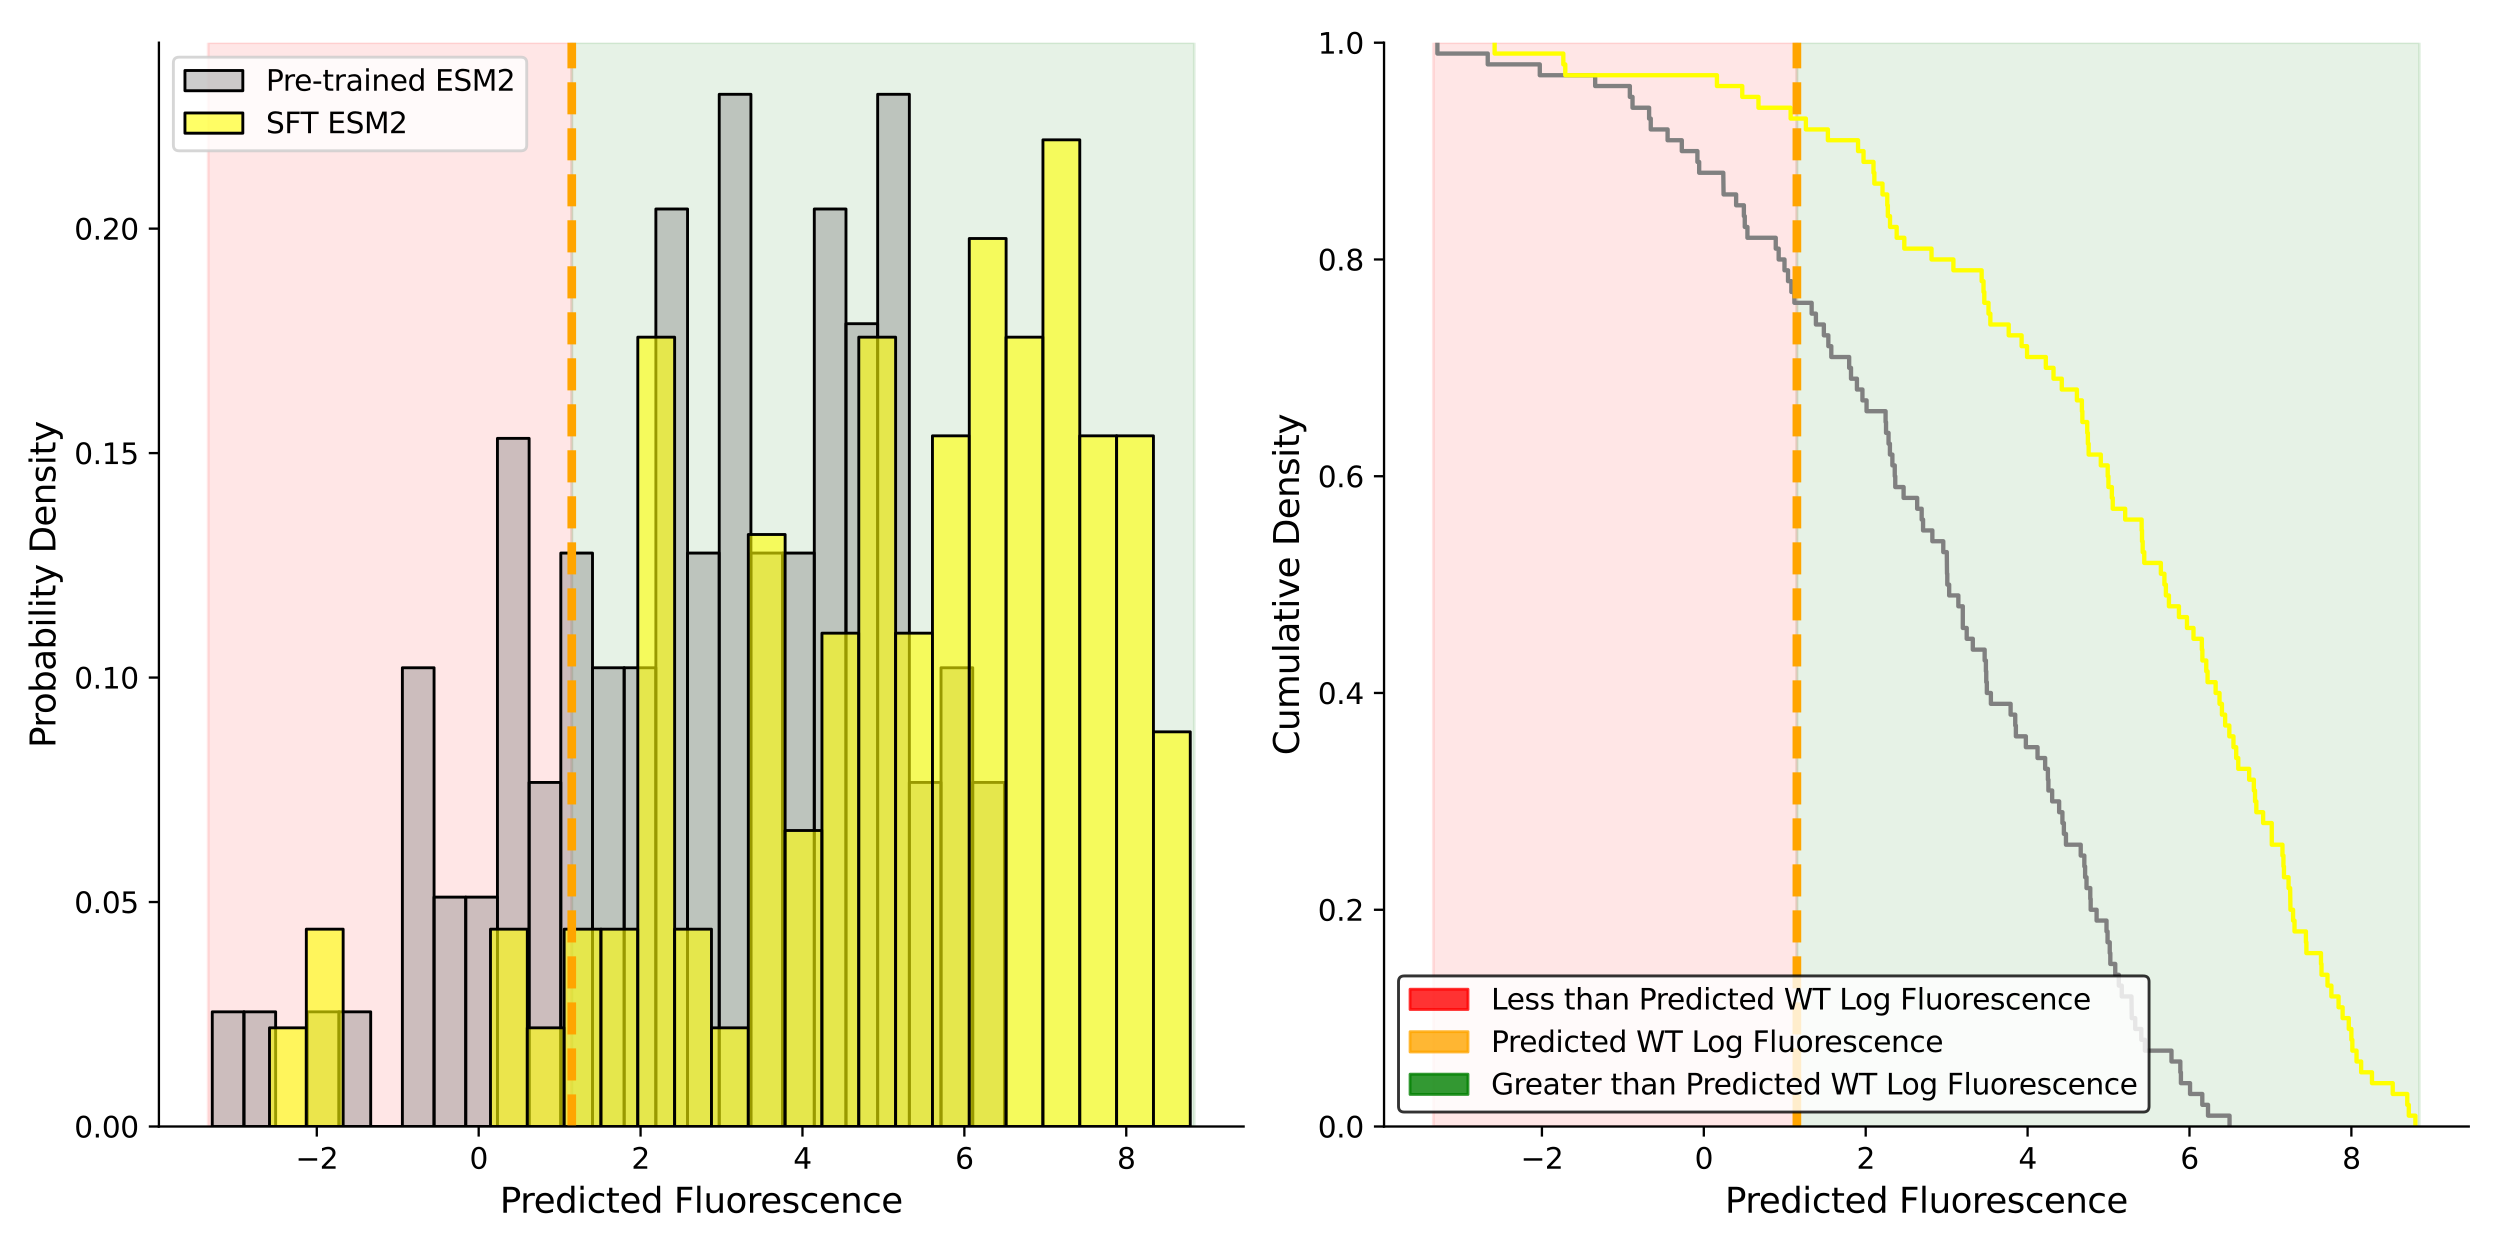<?xml version="1.0" encoding="utf-8" standalone="no"?>
<!DOCTYPE svg PUBLIC "-//W3C//DTD SVG 1.1//EN"
  "http://www.w3.org/Graphics/SVG/1.1/DTD/svg11.dtd">
<svg xmlns:xlink="http://www.w3.org/1999/xlink" width="864pt" height="432pt" viewBox="0 0 864 432" xmlns="http://www.w3.org/2000/svg" version="1.1">
 <defs>
  <style type="text/css">*{stroke-linejoin: round; stroke-linecap: butt}</style>
 </defs>
 <g id="figure_1">
  <g id="patch_1">
   <path d="M 0 432 
L 864 432 
L 864 0 
L 0 0 
z
" style="fill: #ffffff"/>
  </g>
  <g id="axes_1">
   <g id="patch_2">
    <path d="M 54.92 389.32 
L 429.795 389.32 
L 429.795 14.76 
L 54.92 14.76 
z
" style="fill: #ffffff"/>
   </g>
   <g id="patch_3">
    <path d="M 71.96 389.32 
L 71.96 14.76 
L 197.599 14.76 
L 197.599 389.32 
z
" clip-path="url(#p85b218f2d6)" style="fill: #ff0000; opacity: 0.1; stroke: #ff0000; stroke-linejoin: miter"/>
   </g>
   <g id="patch_4">
    <path d="M 197.599 389.32 
L 197.599 14.76 
L 412.755 14.76 
L 412.755 389.32 
z
" clip-path="url(#p85b218f2d6)" style="fill: #008000; opacity: 0.1; stroke: #008000; stroke-linejoin: miter"/>
   </g>
   <g id="patch_5">
    <path d="M 73.358 389.32 
L 84.309 389.32 
L 84.309 349.684 
L 73.358 349.684 
z
" clip-path="url(#p85b218f2d6)" style="fill: #808080; fill-opacity: 0.4; stroke: #000000; stroke-linejoin: miter"/>
   </g>
   <g id="patch_6">
    <path d="M 84.309 389.32 
L 95.26 389.32 
L 95.26 349.684 
L 84.309 349.684 
z
" clip-path="url(#p85b218f2d6)" style="fill: #808080; fill-opacity: 0.4; stroke: #000000; stroke-linejoin: miter"/>
   </g>
   <g id="patch_7">
    <path d="M 95.26 389.32 
L 106.21 389.32 
L 106.21 389.32 
L 95.26 389.32 
z
" clip-path="url(#p85b218f2d6)" style="fill: #808080; fill-opacity: 0.4; stroke: #000000; stroke-linejoin: miter"/>
   </g>
   <g id="patch_8">
    <path d="M 106.21 389.32 
L 117.161 389.32 
L 117.161 349.684 
L 106.21 349.684 
z
" clip-path="url(#p85b218f2d6)" style="fill: #808080; fill-opacity: 0.4; stroke: #000000; stroke-linejoin: miter"/>
   </g>
   <g id="patch_9">
    <path d="M 117.161 389.32 
L 128.112 389.32 
L 128.112 349.684 
L 117.161 349.684 
z
" clip-path="url(#p85b218f2d6)" style="fill: #808080; fill-opacity: 0.4; stroke: #000000; stroke-linejoin: miter"/>
   </g>
   <g id="patch_10">
    <path d="M 128.112 389.32 
L 139.062 389.32 
L 139.062 389.32 
L 128.112 389.32 
z
" clip-path="url(#p85b218f2d6)" style="fill: #808080; fill-opacity: 0.4; stroke: #000000; stroke-linejoin: miter"/>
   </g>
   <g id="patch_11">
    <path d="M 139.062 389.32 
L 150.013 389.32 
L 150.013 230.776 
L 139.062 230.776 
z
" clip-path="url(#p85b218f2d6)" style="fill: #808080; fill-opacity: 0.4; stroke: #000000; stroke-linejoin: miter"/>
   </g>
   <g id="patch_12">
    <path d="M 150.013 389.32 
L 160.963 389.32 
L 160.963 310.048 
L 150.013 310.048 
z
" clip-path="url(#p85b218f2d6)" style="fill: #808080; fill-opacity: 0.4; stroke: #000000; stroke-linejoin: miter"/>
   </g>
   <g id="patch_13">
    <path d="M 160.963 389.32 
L 171.914 389.32 
L 171.914 310.048 
L 160.963 310.048 
z
" clip-path="url(#p85b218f2d6)" style="fill: #808080; fill-opacity: 0.4; stroke: #000000; stroke-linejoin: miter"/>
   </g>
   <g id="patch_14">
    <path d="M 171.914 389.32 
L 182.865 389.32 
L 182.865 151.504 
L 171.914 151.504 
z
" clip-path="url(#p85b218f2d6)" style="fill: #808080; fill-opacity: 0.4; stroke: #000000; stroke-linejoin: miter"/>
   </g>
   <g id="patch_15">
    <path d="M 182.865 389.32 
L 193.815 389.32 
L 193.815 270.412 
L 182.865 270.412 
z
" clip-path="url(#p85b218f2d6)" style="fill: #808080; fill-opacity: 0.4; stroke: #000000; stroke-linejoin: miter"/>
   </g>
   <g id="patch_16">
    <path d="M 193.815 389.32 
L 204.766 389.32 
L 204.766 191.14 
L 193.815 191.14 
z
" clip-path="url(#p85b218f2d6)" style="fill: #808080; fill-opacity: 0.4; stroke: #000000; stroke-linejoin: miter"/>
   </g>
   <g id="patch_17">
    <path d="M 204.766 389.32 
L 215.717 389.32 
L 215.717 230.776 
L 204.766 230.776 
z
" clip-path="url(#p85b218f2d6)" style="fill: #808080; fill-opacity: 0.4; stroke: #000000; stroke-linejoin: miter"/>
   </g>
   <g id="patch_18">
    <path d="M 215.717 389.32 
L 226.667 389.32 
L 226.667 230.776 
L 215.717 230.776 
z
" clip-path="url(#p85b218f2d6)" style="fill: #808080; fill-opacity: 0.4; stroke: #000000; stroke-linejoin: miter"/>
   </g>
   <g id="patch_19">
    <path d="M 226.667 389.32 
L 237.618 389.32 
L 237.618 72.232 
L 226.667 72.232 
z
" clip-path="url(#p85b218f2d6)" style="fill: #808080; fill-opacity: 0.4; stroke: #000000; stroke-linejoin: miter"/>
   </g>
   <g id="patch_20">
    <path d="M 237.618 389.32 
L 248.568 389.32 
L 248.568 191.14 
L 237.618 191.14 
z
" clip-path="url(#p85b218f2d6)" style="fill: #808080; fill-opacity: 0.4; stroke: #000000; stroke-linejoin: miter"/>
   </g>
   <g id="patch_21">
    <path d="M 248.568 389.32 
L 259.519 389.32 
L 259.519 32.596 
L 248.568 32.596 
z
" clip-path="url(#p85b218f2d6)" style="fill: #808080; fill-opacity: 0.4; stroke: #000000; stroke-linejoin: miter"/>
   </g>
   <g id="patch_22">
    <path d="M 259.519 389.32 
L 270.47 389.32 
L 270.47 191.14 
L 259.519 191.14 
z
" clip-path="url(#p85b218f2d6)" style="fill: #808080; fill-opacity: 0.4; stroke: #000000; stroke-linejoin: miter"/>
   </g>
   <g id="patch_23">
    <path d="M 270.47 389.32 
L 281.42 389.32 
L 281.42 191.14 
L 270.47 191.14 
z
" clip-path="url(#p85b218f2d6)" style="fill: #808080; fill-opacity: 0.4; stroke: #000000; stroke-linejoin: miter"/>
   </g>
   <g id="patch_24">
    <path d="M 281.42 389.32 
L 292.371 389.32 
L 292.371 72.232 
L 281.42 72.232 
z
" clip-path="url(#p85b218f2d6)" style="fill: #808080; fill-opacity: 0.4; stroke: #000000; stroke-linejoin: miter"/>
   </g>
   <g id="patch_25">
    <path d="M 292.371 389.32 
L 303.322 389.32 
L 303.322 111.868 
L 292.371 111.868 
z
" clip-path="url(#p85b218f2d6)" style="fill: #808080; fill-opacity: 0.4; stroke: #000000; stroke-linejoin: miter"/>
   </g>
   <g id="patch_26">
    <path d="M 303.322 389.32 
L 314.272 389.32 
L 314.272 32.596 
L 303.322 32.596 
z
" clip-path="url(#p85b218f2d6)" style="fill: #808080; fill-opacity: 0.4; stroke: #000000; stroke-linejoin: miter"/>
   </g>
   <g id="patch_27">
    <path d="M 314.272 389.32 
L 325.223 389.32 
L 325.223 270.412 
L 314.272 270.412 
z
" clip-path="url(#p85b218f2d6)" style="fill: #808080; fill-opacity: 0.4; stroke: #000000; stroke-linejoin: miter"/>
   </g>
   <g id="patch_28">
    <path d="M 325.223 389.32 
L 336.173 389.32 
L 336.173 230.776 
L 325.223 230.776 
z
" clip-path="url(#p85b218f2d6)" style="fill: #808080; fill-opacity: 0.4; stroke: #000000; stroke-linejoin: miter"/>
   </g>
   <g id="patch_29">
    <path d="M 336.173 389.32 
L 347.124 389.32 
L 347.124 270.412 
L 336.173 270.412 
z
" clip-path="url(#p85b218f2d6)" style="fill: #808080; fill-opacity: 0.4; stroke: #000000; stroke-linejoin: miter"/>
   </g>
   <g id="patch_30">
    <path d="M 93.137 389.32 
L 105.865 389.32 
L 105.865 355.221 
L 93.137 355.221 
z
" clip-path="url(#p85b218f2d6)" style="fill: #ffff00; fill-opacity: 0.6; stroke: #000000; stroke-linejoin: miter"/>
   </g>
   <g id="patch_31">
    <path d="M 105.865 389.32 
L 118.594 389.32 
L 118.594 321.122 
L 105.865 321.122 
z
" clip-path="url(#p85b218f2d6)" style="fill: #ffff00; fill-opacity: 0.6; stroke: #000000; stroke-linejoin: miter"/>
   </g>
   <g id="patch_32">
    <path d="M 118.594 389.32 
L 131.323 389.32 
L 131.323 389.32 
L 118.594 389.32 
z
" clip-path="url(#p85b218f2d6)" style="fill: #ffff00; fill-opacity: 0.6; stroke: #000000; stroke-linejoin: miter"/>
   </g>
   <g id="patch_33">
    <path d="M 131.323 389.32 
L 144.052 389.32 
L 144.052 389.32 
L 131.323 389.32 
z
" clip-path="url(#p85b218f2d6)" style="fill: #ffff00; fill-opacity: 0.6; stroke: #000000; stroke-linejoin: miter"/>
   </g>
   <g id="patch_34">
    <path d="M 144.052 389.32 
L 156.781 389.32 
L 156.781 389.32 
L 144.052 389.32 
z
" clip-path="url(#p85b218f2d6)" style="fill: #ffff00; fill-opacity: 0.6; stroke: #000000; stroke-linejoin: miter"/>
   </g>
   <g id="patch_35">
    <path d="M 156.781 389.32 
L 169.509 389.32 
L 169.509 389.32 
L 156.781 389.32 
z
" clip-path="url(#p85b218f2d6)" style="fill: #ffff00; fill-opacity: 0.6; stroke: #000000; stroke-linejoin: miter"/>
   </g>
   <g id="patch_36">
    <path d="M 169.509 389.32 
L 182.238 389.32 
L 182.238 321.122 
L 169.509 321.122 
z
" clip-path="url(#p85b218f2d6)" style="fill: #ffff00; fill-opacity: 0.6; stroke: #000000; stroke-linejoin: miter"/>
   </g>
   <g id="patch_37">
    <path d="M 182.238 389.32 
L 194.967 389.32 
L 194.967 355.221 
L 182.238 355.221 
z
" clip-path="url(#p85b218f2d6)" style="fill: #ffff00; fill-opacity: 0.6; stroke: #000000; stroke-linejoin: miter"/>
   </g>
   <g id="patch_38">
    <path d="M 194.967 389.32 
L 207.696 389.32 
L 207.696 321.122 
L 194.967 321.122 
z
" clip-path="url(#p85b218f2d6)" style="fill: #ffff00; fill-opacity: 0.6; stroke: #000000; stroke-linejoin: miter"/>
   </g>
   <g id="patch_39">
    <path d="M 207.696 389.32 
L 220.425 389.32 
L 220.425 321.122 
L 207.696 321.122 
z
" clip-path="url(#p85b218f2d6)" style="fill: #ffff00; fill-opacity: 0.6; stroke: #000000; stroke-linejoin: miter"/>
   </g>
   <g id="patch_40">
    <path d="M 220.425 389.32 
L 233.153 389.32 
L 233.153 116.528 
L 220.425 116.528 
z
" clip-path="url(#p85b218f2d6)" style="fill: #ffff00; fill-opacity: 0.6; stroke: #000000; stroke-linejoin: miter"/>
   </g>
   <g id="patch_41">
    <path d="M 233.153 389.32 
L 245.882 389.32 
L 245.882 321.122 
L 233.153 321.122 
z
" clip-path="url(#p85b218f2d6)" style="fill: #ffff00; fill-opacity: 0.6; stroke: #000000; stroke-linejoin: miter"/>
   </g>
   <g id="patch_42">
    <path d="M 245.882 389.32 
L 258.611 389.32 
L 258.611 355.221 
L 245.882 355.221 
z
" clip-path="url(#p85b218f2d6)" style="fill: #ffff00; fill-opacity: 0.6; stroke: #000000; stroke-linejoin: miter"/>
   </g>
   <g id="patch_43">
    <path d="M 258.611 389.32 
L 271.34 389.32 
L 271.34 184.726 
L 258.611 184.726 
z
" clip-path="url(#p85b218f2d6)" style="fill: #ffff00; fill-opacity: 0.6; stroke: #000000; stroke-linejoin: miter"/>
   </g>
   <g id="patch_44">
    <path d="M 271.34 389.32 
L 284.069 389.32 
L 284.069 287.023 
L 271.34 287.023 
z
" clip-path="url(#p85b218f2d6)" style="fill: #ffff00; fill-opacity: 0.6; stroke: #000000; stroke-linejoin: miter"/>
   </g>
   <g id="patch_45">
    <path d="M 284.069 389.32 
L 296.797 389.32 
L 296.797 218.825 
L 284.069 218.825 
z
" clip-path="url(#p85b218f2d6)" style="fill: #ffff00; fill-opacity: 0.6; stroke: #000000; stroke-linejoin: miter"/>
   </g>
   <g id="patch_46">
    <path d="M 296.797 389.32 
L 309.526 389.32 
L 309.526 116.528 
L 296.797 116.528 
z
" clip-path="url(#p85b218f2d6)" style="fill: #ffff00; fill-opacity: 0.6; stroke: #000000; stroke-linejoin: miter"/>
   </g>
   <g id="patch_47">
    <path d="M 309.526 389.32 
L 322.255 389.32 
L 322.255 218.825 
L 309.526 218.825 
z
" clip-path="url(#p85b218f2d6)" style="fill: #ffff00; fill-opacity: 0.6; stroke: #000000; stroke-linejoin: miter"/>
   </g>
   <g id="patch_48">
    <path d="M 322.255 389.32 
L 334.984 389.32 
L 334.984 150.627 
L 322.255 150.627 
z
" clip-path="url(#p85b218f2d6)" style="fill: #ffff00; fill-opacity: 0.6; stroke: #000000; stroke-linejoin: miter"/>
   </g>
   <g id="patch_49">
    <path d="M 334.984 389.32 
L 347.713 389.32 
L 347.713 82.429 
L 334.984 82.429 
z
" clip-path="url(#p85b218f2d6)" style="fill: #ffff00; fill-opacity: 0.6; stroke: #000000; stroke-linejoin: miter"/>
   </g>
   <g id="patch_50">
    <path d="M 347.713 389.32 
L 360.441 389.32 
L 360.441 116.528 
L 347.713 116.528 
z
" clip-path="url(#p85b218f2d6)" style="fill: #ffff00; fill-opacity: 0.6; stroke: #000000; stroke-linejoin: miter"/>
   </g>
   <g id="patch_51">
    <path d="M 360.441 389.32 
L 373.17 389.32 
L 373.17 48.33 
L 360.441 48.33 
z
" clip-path="url(#p85b218f2d6)" style="fill: #ffff00; fill-opacity: 0.6; stroke: #000000; stroke-linejoin: miter"/>
   </g>
   <g id="patch_52">
    <path d="M 373.17 389.32 
L 385.899 389.32 
L 385.899 150.627 
L 373.17 150.627 
z
" clip-path="url(#p85b218f2d6)" style="fill: #ffff00; fill-opacity: 0.6; stroke: #000000; stroke-linejoin: miter"/>
   </g>
   <g id="patch_53">
    <path d="M 385.899 389.32 
L 398.628 389.32 
L 398.628 150.627 
L 385.899 150.627 
z
" clip-path="url(#p85b218f2d6)" style="fill: #ffff00; fill-opacity: 0.6; stroke: #000000; stroke-linejoin: miter"/>
   </g>
   <g id="patch_54">
    <path d="M 398.628 389.32 
L 411.357 389.32 
L 411.357 252.924 
L 398.628 252.924 
z
" clip-path="url(#p85b218f2d6)" style="fill: #ffff00; fill-opacity: 0.6; stroke: #000000; stroke-linejoin: miter"/>
   </g>
   <g id="matplotlib.axis_1">
    <g id="xtick_1">
     <g id="line2d_1">
      <defs>
       <path id="m60ca040919" d="M 0 0 
L 0 3.5 
" style="stroke: #000000; stroke-width: 0.8"/>
      </defs>
      <g>
       <use xlink:href="#m60ca040919" x="109.485" y="389.32" style="stroke: #000000; stroke-width: 0.8"/>
      </g>
     </g>
     <g id="text_1">
      <!-- −2 -->
      <g transform="translate(102.114 403.918) scale(0.1 -0.1)">
       <defs>
        <path id="DejaVuSans-2212" d="M 678 2272 
L 4684 2272 
L 4684 1741 
L 678 1741 
L 678 2272 
z
" transform="scale(0.016)"/>
        <path id="DejaVuSans-32" d="M 1228 531 
L 3431 531 
L 3431 0 
L 469 0 
L 469 531 
Q 828 903 1448 1529 
Q 2069 2156 2228 2338 
Q 2531 2678 2651 2914 
Q 2772 3150 2772 3378 
Q 2772 3750 2511 3984 
Q 2250 4219 1831 4219 
Q 1534 4219 1204 4116 
Q 875 4013 500 3803 
L 500 4441 
Q 881 4594 1212 4672 
Q 1544 4750 1819 4750 
Q 2544 4750 2975 4387 
Q 3406 4025 3406 3419 
Q 3406 3131 3298 2873 
Q 3191 2616 2906 2266 
Q 2828 2175 2409 1742 
Q 1991 1309 1228 531 
z
" transform="scale(0.016)"/>
       </defs>
       <use xlink:href="#DejaVuSans-2212"/>
       <use xlink:href="#DejaVuSans-32" x="83.789"/>
      </g>
     </g>
    </g>
    <g id="xtick_2">
     <g id="line2d_2">
      <g>
       <use xlink:href="#m60ca040919" x="165.434" y="389.32" style="stroke: #000000; stroke-width: 0.8"/>
      </g>
     </g>
     <g id="text_2">
      <!-- 0 -->
      <g transform="translate(162.253 403.918) scale(0.1 -0.1)">
       <defs>
        <path id="DejaVuSans-30" d="M 2034 4250 
Q 1547 4250 1301 3770 
Q 1056 3291 1056 2328 
Q 1056 1369 1301 889 
Q 1547 409 2034 409 
Q 2525 409 2770 889 
Q 3016 1369 3016 2328 
Q 3016 3291 2770 3770 
Q 2525 4250 2034 4250 
z
M 2034 4750 
Q 2819 4750 3233 4129 
Q 3647 3509 3647 2328 
Q 3647 1150 3233 529 
Q 2819 -91 2034 -91 
Q 1250 -91 836 529 
Q 422 1150 422 2328 
Q 422 3509 836 4129 
Q 1250 4750 2034 4750 
z
" transform="scale(0.016)"/>
       </defs>
       <use xlink:href="#DejaVuSans-30"/>
      </g>
     </g>
    </g>
    <g id="xtick_3">
     <g id="line2d_3">
      <g>
       <use xlink:href="#m60ca040919" x="221.383" y="389.32" style="stroke: #000000; stroke-width: 0.8"/>
      </g>
     </g>
     <g id="text_3">
      <!-- 2 -->
      <g transform="translate(218.202 403.918) scale(0.1 -0.1)">
       <use xlink:href="#DejaVuSans-32"/>
      </g>
     </g>
    </g>
    <g id="xtick_4">
     <g id="line2d_4">
      <g>
       <use xlink:href="#m60ca040919" x="277.332" y="389.32" style="stroke: #000000; stroke-width: 0.8"/>
      </g>
     </g>
     <g id="text_4">
      <!-- 4 -->
      <g transform="translate(274.151 403.918) scale(0.1 -0.1)">
       <defs>
        <path id="DejaVuSans-34" d="M 2419 4116 
L 825 1625 
L 2419 1625 
L 2419 4116 
z
M 2253 4666 
L 3047 4666 
L 3047 1625 
L 3713 1625 
L 3713 1100 
L 3047 1100 
L 3047 0 
L 2419 0 
L 2419 1100 
L 313 1100 
L 313 1709 
L 2253 4666 
z
" transform="scale(0.016)"/>
       </defs>
       <use xlink:href="#DejaVuSans-34"/>
      </g>
     </g>
    </g>
    <g id="xtick_5">
     <g id="line2d_5">
      <g>
       <use xlink:href="#m60ca040919" x="333.281" y="389.32" style="stroke: #000000; stroke-width: 0.8"/>
      </g>
     </g>
     <g id="text_5">
      <!-- 6 -->
      <g transform="translate(330.1 403.918) scale(0.1 -0.1)">
       <defs>
        <path id="DejaVuSans-36" d="M 2113 2584 
Q 1688 2584 1439 2293 
Q 1191 2003 1191 1497 
Q 1191 994 1439 701 
Q 1688 409 2113 409 
Q 2538 409 2786 701 
Q 3034 994 3034 1497 
Q 3034 2003 2786 2293 
Q 2538 2584 2113 2584 
z
M 3366 4563 
L 3366 3988 
Q 3128 4100 2886 4159 
Q 2644 4219 2406 4219 
Q 1781 4219 1451 3797 
Q 1122 3375 1075 2522 
Q 1259 2794 1537 2939 
Q 1816 3084 2150 3084 
Q 2853 3084 3261 2657 
Q 3669 2231 3669 1497 
Q 3669 778 3244 343 
Q 2819 -91 2113 -91 
Q 1303 -91 875 529 
Q 447 1150 447 2328 
Q 447 3434 972 4092 
Q 1497 4750 2381 4750 
Q 2619 4750 2861 4703 
Q 3103 4656 3366 4563 
z
" transform="scale(0.016)"/>
       </defs>
       <use xlink:href="#DejaVuSans-36"/>
      </g>
     </g>
    </g>
    <g id="xtick_6">
     <g id="line2d_6">
      <g>
       <use xlink:href="#m60ca040919" x="389.23" y="389.32" style="stroke: #000000; stroke-width: 0.8"/>
      </g>
     </g>
     <g id="text_6">
      <!-- 8 -->
      <g transform="translate(386.048 403.918) scale(0.1 -0.1)">
       <defs>
        <path id="DejaVuSans-38" d="M 2034 2216 
Q 1584 2216 1326 1975 
Q 1069 1734 1069 1313 
Q 1069 891 1326 650 
Q 1584 409 2034 409 
Q 2484 409 2743 651 
Q 3003 894 3003 1313 
Q 3003 1734 2745 1975 
Q 2488 2216 2034 2216 
z
M 1403 2484 
Q 997 2584 770 2862 
Q 544 3141 544 3541 
Q 544 4100 942 4425 
Q 1341 4750 2034 4750 
Q 2731 4750 3128 4425 
Q 3525 4100 3525 3541 
Q 3525 3141 3298 2862 
Q 3072 2584 2669 2484 
Q 3125 2378 3379 2068 
Q 3634 1759 3634 1313 
Q 3634 634 3220 271 
Q 2806 -91 2034 -91 
Q 1263 -91 848 271 
Q 434 634 434 1313 
Q 434 1759 690 2068 
Q 947 2378 1403 2484 
z
M 1172 3481 
Q 1172 3119 1398 2916 
Q 1625 2713 2034 2713 
Q 2441 2713 2670 2916 
Q 2900 3119 2900 3481 
Q 2900 3844 2670 4047 
Q 2441 4250 2034 4250 
Q 1625 4250 1398 4047 
Q 1172 3844 1172 3481 
z
" transform="scale(0.016)"/>
       </defs>
       <use xlink:href="#DejaVuSans-38"/>
      </g>
     </g>
    </g>
    <g id="text_7">
     <!-- Predicted Fluorescence -->
     <g transform="translate(172.761 419.116) scale(0.12 -0.12)">
      <defs>
       <path id="DejaVuSans-50" d="M 1259 4147 
L 1259 2394 
L 2053 2394 
Q 2494 2394 2734 2622 
Q 2975 2850 2975 3272 
Q 2975 3691 2734 3919 
Q 2494 4147 2053 4147 
L 1259 4147 
z
M 628 4666 
L 2053 4666 
Q 2838 4666 3239 4311 
Q 3641 3956 3641 3272 
Q 3641 2581 3239 2228 
Q 2838 1875 2053 1875 
L 1259 1875 
L 1259 0 
L 628 0 
L 628 4666 
z
" transform="scale(0.016)"/>
       <path id="DejaVuSans-72" d="M 2631 2963 
Q 2534 3019 2420 3045 
Q 2306 3072 2169 3072 
Q 1681 3072 1420 2755 
Q 1159 2438 1159 1844 
L 1159 0 
L 581 0 
L 581 3500 
L 1159 3500 
L 1159 2956 
Q 1341 3275 1631 3429 
Q 1922 3584 2338 3584 
Q 2397 3584 2469 3576 
Q 2541 3569 2628 3553 
L 2631 2963 
z
" transform="scale(0.016)"/>
       <path id="DejaVuSans-65" d="M 3597 1894 
L 3597 1613 
L 953 1613 
Q 991 1019 1311 708 
Q 1631 397 2203 397 
Q 2534 397 2845 478 
Q 3156 559 3463 722 
L 3463 178 
Q 3153 47 2828 -22 
Q 2503 -91 2169 -91 
Q 1331 -91 842 396 
Q 353 884 353 1716 
Q 353 2575 817 3079 
Q 1281 3584 2069 3584 
Q 2775 3584 3186 3129 
Q 3597 2675 3597 1894 
z
M 3022 2063 
Q 3016 2534 2758 2815 
Q 2500 3097 2075 3097 
Q 1594 3097 1305 2825 
Q 1016 2553 972 2059 
L 3022 2063 
z
" transform="scale(0.016)"/>
       <path id="DejaVuSans-64" d="M 2906 2969 
L 2906 4863 
L 3481 4863 
L 3481 0 
L 2906 0 
L 2906 525 
Q 2725 213 2448 61 
Q 2172 -91 1784 -91 
Q 1150 -91 751 415 
Q 353 922 353 1747 
Q 353 2572 751 3078 
Q 1150 3584 1784 3584 
Q 2172 3584 2448 3432 
Q 2725 3281 2906 2969 
z
M 947 1747 
Q 947 1113 1208 752 
Q 1469 391 1925 391 
Q 2381 391 2643 752 
Q 2906 1113 2906 1747 
Q 2906 2381 2643 2742 
Q 2381 3103 1925 3103 
Q 1469 3103 1208 2742 
Q 947 2381 947 1747 
z
" transform="scale(0.016)"/>
       <path id="DejaVuSans-69" d="M 603 3500 
L 1178 3500 
L 1178 0 
L 603 0 
L 603 3500 
z
M 603 4863 
L 1178 4863 
L 1178 4134 
L 603 4134 
L 603 4863 
z
" transform="scale(0.016)"/>
       <path id="DejaVuSans-63" d="M 3122 3366 
L 3122 2828 
Q 2878 2963 2633 3030 
Q 2388 3097 2138 3097 
Q 1578 3097 1268 2742 
Q 959 2388 959 1747 
Q 959 1106 1268 751 
Q 1578 397 2138 397 
Q 2388 397 2633 464 
Q 2878 531 3122 666 
L 3122 134 
Q 2881 22 2623 -34 
Q 2366 -91 2075 -91 
Q 1284 -91 818 406 
Q 353 903 353 1747 
Q 353 2603 823 3093 
Q 1294 3584 2113 3584 
Q 2378 3584 2631 3529 
Q 2884 3475 3122 3366 
z
" transform="scale(0.016)"/>
       <path id="DejaVuSans-74" d="M 1172 4494 
L 1172 3500 
L 2356 3500 
L 2356 3053 
L 1172 3053 
L 1172 1153 
Q 1172 725 1289 603 
Q 1406 481 1766 481 
L 2356 481 
L 2356 0 
L 1766 0 
Q 1100 0 847 248 
Q 594 497 594 1153 
L 594 3053 
L 172 3053 
L 172 3500 
L 594 3500 
L 594 4494 
L 1172 4494 
z
" transform="scale(0.016)"/>
       <path id="DejaVuSans-20" transform="scale(0.016)"/>
       <path id="DejaVuSans-46" d="M 628 4666 
L 3309 4666 
L 3309 4134 
L 1259 4134 
L 1259 2759 
L 3109 2759 
L 3109 2228 
L 1259 2228 
L 1259 0 
L 628 0 
L 628 4666 
z
" transform="scale(0.016)"/>
       <path id="DejaVuSans-6c" d="M 603 4863 
L 1178 4863 
L 1178 0 
L 603 0 
L 603 4863 
z
" transform="scale(0.016)"/>
       <path id="DejaVuSans-75" d="M 544 1381 
L 544 3500 
L 1119 3500 
L 1119 1403 
Q 1119 906 1312 657 
Q 1506 409 1894 409 
Q 2359 409 2629 706 
Q 2900 1003 2900 1516 
L 2900 3500 
L 3475 3500 
L 3475 0 
L 2900 0 
L 2900 538 
Q 2691 219 2414 64 
Q 2138 -91 1772 -91 
Q 1169 -91 856 284 
Q 544 659 544 1381 
z
M 1991 3584 
L 1991 3584 
z
" transform="scale(0.016)"/>
       <path id="DejaVuSans-6f" d="M 1959 3097 
Q 1497 3097 1228 2736 
Q 959 2375 959 1747 
Q 959 1119 1226 758 
Q 1494 397 1959 397 
Q 2419 397 2687 759 
Q 2956 1122 2956 1747 
Q 2956 2369 2687 2733 
Q 2419 3097 1959 3097 
z
M 1959 3584 
Q 2709 3584 3137 3096 
Q 3566 2609 3566 1747 
Q 3566 888 3137 398 
Q 2709 -91 1959 -91 
Q 1206 -91 779 398 
Q 353 888 353 1747 
Q 353 2609 779 3096 
Q 1206 3584 1959 3584 
z
" transform="scale(0.016)"/>
       <path id="DejaVuSans-73" d="M 2834 3397 
L 2834 2853 
Q 2591 2978 2328 3040 
Q 2066 3103 1784 3103 
Q 1356 3103 1142 2972 
Q 928 2841 928 2578 
Q 928 2378 1081 2264 
Q 1234 2150 1697 2047 
L 1894 2003 
Q 2506 1872 2764 1633 
Q 3022 1394 3022 966 
Q 3022 478 2636 193 
Q 2250 -91 1575 -91 
Q 1294 -91 989 -36 
Q 684 19 347 128 
L 347 722 
Q 666 556 975 473 
Q 1284 391 1588 391 
Q 1994 391 2212 530 
Q 2431 669 2431 922 
Q 2431 1156 2273 1281 
Q 2116 1406 1581 1522 
L 1381 1569 
Q 847 1681 609 1914 
Q 372 2147 372 2553 
Q 372 3047 722 3315 
Q 1072 3584 1716 3584 
Q 2034 3584 2315 3537 
Q 2597 3491 2834 3397 
z
" transform="scale(0.016)"/>
       <path id="DejaVuSans-6e" d="M 3513 2113 
L 3513 0 
L 2938 0 
L 2938 2094 
Q 2938 2591 2744 2837 
Q 2550 3084 2163 3084 
Q 1697 3084 1428 2787 
Q 1159 2491 1159 1978 
L 1159 0 
L 581 0 
L 581 3500 
L 1159 3500 
L 1159 2956 
Q 1366 3272 1645 3428 
Q 1925 3584 2291 3584 
Q 2894 3584 3203 3211 
Q 3513 2838 3513 2113 
z
" transform="scale(0.016)"/>
      </defs>
      <use xlink:href="#DejaVuSans-50"/>
      <use xlink:href="#DejaVuSans-72" x="58.553"/>
      <use xlink:href="#DejaVuSans-65" x="97.416"/>
      <use xlink:href="#DejaVuSans-64" x="158.939"/>
      <use xlink:href="#DejaVuSans-69" x="222.416"/>
      <use xlink:href="#DejaVuSans-63" x="250.199"/>
      <use xlink:href="#DejaVuSans-74" x="305.18"/>
      <use xlink:href="#DejaVuSans-65" x="344.389"/>
      <use xlink:href="#DejaVuSans-64" x="405.912"/>
      <use xlink:href="#DejaVuSans-20" x="469.389"/>
      <use xlink:href="#DejaVuSans-46" x="501.176"/>
      <use xlink:href="#DejaVuSans-6c" x="558.695"/>
      <use xlink:href="#DejaVuSans-75" x="586.479"/>
      <use xlink:href="#DejaVuSans-6f" x="649.857"/>
      <use xlink:href="#DejaVuSans-72" x="711.039"/>
      <use xlink:href="#DejaVuSans-65" x="749.902"/>
      <use xlink:href="#DejaVuSans-73" x="811.426"/>
      <use xlink:href="#DejaVuSans-63" x="863.525"/>
      <use xlink:href="#DejaVuSans-65" x="918.506"/>
      <use xlink:href="#DejaVuSans-6e" x="980.029"/>
      <use xlink:href="#DejaVuSans-63" x="1043.408"/>
      <use xlink:href="#DejaVuSans-65" x="1098.389"/>
     </g>
    </g>
   </g>
   <g id="matplotlib.axis_2">
    <g id="ytick_1">
     <g id="line2d_7">
      <defs>
       <path id="m436134e0a1" d="M 0 0 
L -3.5 0 
" style="stroke: #000000; stroke-width: 0.8"/>
      </defs>
      <g>
       <use xlink:href="#m436134e0a1" x="54.92" y="389.32" style="stroke: #000000; stroke-width: 0.8"/>
      </g>
     </g>
     <g id="text_8">
      <!-- 0.00 -->
      <g transform="translate(25.654 393.119) scale(0.1 -0.1)">
       <defs>
        <path id="DejaVuSans-2e" d="M 684 794 
L 1344 794 
L 1344 0 
L 684 0 
L 684 794 
z
" transform="scale(0.016)"/>
       </defs>
       <use xlink:href="#DejaVuSans-30"/>
       <use xlink:href="#DejaVuSans-2e" x="63.623"/>
       <use xlink:href="#DejaVuSans-30" x="95.41"/>
       <use xlink:href="#DejaVuSans-30" x="159.033"/>
      </g>
     </g>
    </g>
    <g id="ytick_2">
     <g id="line2d_8">
      <g>
       <use xlink:href="#m436134e0a1" x="54.92" y="311.742" style="stroke: #000000; stroke-width: 0.8"/>
      </g>
     </g>
     <g id="text_9">
      <!-- 0.05 -->
      <g transform="translate(25.654 315.542) scale(0.1 -0.1)">
       <defs>
        <path id="DejaVuSans-35" d="M 691 4666 
L 3169 4666 
L 3169 4134 
L 1269 4134 
L 1269 2991 
Q 1406 3038 1543 3061 
Q 1681 3084 1819 3084 
Q 2600 3084 3056 2656 
Q 3513 2228 3513 1497 
Q 3513 744 3044 326 
Q 2575 -91 1722 -91 
Q 1428 -91 1123 -41 
Q 819 9 494 109 
L 494 744 
Q 775 591 1075 516 
Q 1375 441 1709 441 
Q 2250 441 2565 725 
Q 2881 1009 2881 1497 
Q 2881 1984 2565 2268 
Q 2250 2553 1709 2553 
Q 1456 2553 1204 2497 
Q 953 2441 691 2322 
L 691 4666 
z
" transform="scale(0.016)"/>
       </defs>
       <use xlink:href="#DejaVuSans-30"/>
       <use xlink:href="#DejaVuSans-2e" x="63.623"/>
       <use xlink:href="#DejaVuSans-30" x="95.41"/>
       <use xlink:href="#DejaVuSans-35" x="159.033"/>
      </g>
     </g>
    </g>
    <g id="ytick_3">
     <g id="line2d_9">
      <g>
       <use xlink:href="#m436134e0a1" x="54.92" y="234.165" style="stroke: #000000; stroke-width: 0.8"/>
      </g>
     </g>
     <g id="text_10">
      <!-- 0.10 -->
      <g transform="translate(25.654 237.964) scale(0.1 -0.1)">
       <defs>
        <path id="DejaVuSans-31" d="M 794 531 
L 1825 531 
L 1825 4091 
L 703 3866 
L 703 4441 
L 1819 4666 
L 2450 4666 
L 2450 531 
L 3481 531 
L 3481 0 
L 794 0 
L 794 531 
z
" transform="scale(0.016)"/>
       </defs>
       <use xlink:href="#DejaVuSans-30"/>
       <use xlink:href="#DejaVuSans-2e" x="63.623"/>
       <use xlink:href="#DejaVuSans-31" x="95.41"/>
       <use xlink:href="#DejaVuSans-30" x="159.033"/>
      </g>
     </g>
    </g>
    <g id="ytick_4">
     <g id="line2d_10">
      <g>
       <use xlink:href="#m436134e0a1" x="54.92" y="156.587" style="stroke: #000000; stroke-width: 0.8"/>
      </g>
     </g>
     <g id="text_11">
      <!-- 0.15 -->
      <g transform="translate(25.654 160.386) scale(0.1 -0.1)">
       <use xlink:href="#DejaVuSans-30"/>
       <use xlink:href="#DejaVuSans-2e" x="63.623"/>
       <use xlink:href="#DejaVuSans-31" x="95.41"/>
       <use xlink:href="#DejaVuSans-35" x="159.033"/>
      </g>
     </g>
    </g>
    <g id="ytick_5">
     <g id="line2d_11">
      <g>
       <use xlink:href="#m436134e0a1" x="54.92" y="79.009" style="stroke: #000000; stroke-width: 0.8"/>
      </g>
     </g>
     <g id="text_12">
      <!-- 0.20 -->
      <g transform="translate(25.654 82.809) scale(0.1 -0.1)">
       <use xlink:href="#DejaVuSans-30"/>
       <use xlink:href="#DejaVuSans-2e" x="63.623"/>
       <use xlink:href="#DejaVuSans-32" x="95.41"/>
       <use xlink:href="#DejaVuSans-30" x="159.033"/>
      </g>
     </g>
    </g>
    <g id="text_13">
     <!-- Probability Density -->
     <g transform="translate(19.159 258.472) rotate(-90) scale(0.12 -0.12)">
      <defs>
       <path id="DejaVuSans-62" d="M 3116 1747 
Q 3116 2381 2855 2742 
Q 2594 3103 2138 3103 
Q 1681 3103 1420 2742 
Q 1159 2381 1159 1747 
Q 1159 1113 1420 752 
Q 1681 391 2138 391 
Q 2594 391 2855 752 
Q 3116 1113 3116 1747 
z
M 1159 2969 
Q 1341 3281 1617 3432 
Q 1894 3584 2278 3584 
Q 2916 3584 3314 3078 
Q 3713 2572 3713 1747 
Q 3713 922 3314 415 
Q 2916 -91 2278 -91 
Q 1894 -91 1617 61 
Q 1341 213 1159 525 
L 1159 0 
L 581 0 
L 581 4863 
L 1159 4863 
L 1159 2969 
z
" transform="scale(0.016)"/>
       <path id="DejaVuSans-61" d="M 2194 1759 
Q 1497 1759 1228 1600 
Q 959 1441 959 1056 
Q 959 750 1161 570 
Q 1363 391 1709 391 
Q 2188 391 2477 730 
Q 2766 1069 2766 1631 
L 2766 1759 
L 2194 1759 
z
M 3341 1997 
L 3341 0 
L 2766 0 
L 2766 531 
Q 2569 213 2275 61 
Q 1981 -91 1556 -91 
Q 1019 -91 701 211 
Q 384 513 384 1019 
Q 384 1609 779 1909 
Q 1175 2209 1959 2209 
L 2766 2209 
L 2766 2266 
Q 2766 2663 2505 2880 
Q 2244 3097 1772 3097 
Q 1472 3097 1187 3025 
Q 903 2953 641 2809 
L 641 3341 
Q 956 3463 1253 3523 
Q 1550 3584 1831 3584 
Q 2591 3584 2966 3190 
Q 3341 2797 3341 1997 
z
" transform="scale(0.016)"/>
       <path id="DejaVuSans-79" d="M 2059 -325 
Q 1816 -950 1584 -1140 
Q 1353 -1331 966 -1331 
L 506 -1331 
L 506 -850 
L 844 -850 
Q 1081 -850 1212 -737 
Q 1344 -625 1503 -206 
L 1606 56 
L 191 3500 
L 800 3500 
L 1894 763 
L 2988 3500 
L 3597 3500 
L 2059 -325 
z
" transform="scale(0.016)"/>
       <path id="DejaVuSans-44" d="M 1259 4147 
L 1259 519 
L 2022 519 
Q 2988 519 3436 956 
Q 3884 1394 3884 2338 
Q 3884 3275 3436 3711 
Q 2988 4147 2022 4147 
L 1259 4147 
z
M 628 4666 
L 1925 4666 
Q 3281 4666 3915 4102 
Q 4550 3538 4550 2338 
Q 4550 1131 3912 565 
Q 3275 0 1925 0 
L 628 0 
L 628 4666 
z
" transform="scale(0.016)"/>
      </defs>
      <use xlink:href="#DejaVuSans-50"/>
      <use xlink:href="#DejaVuSans-72" x="58.553"/>
      <use xlink:href="#DejaVuSans-6f" x="97.416"/>
      <use xlink:href="#DejaVuSans-62" x="158.598"/>
      <use xlink:href="#DejaVuSans-61" x="222.074"/>
      <use xlink:href="#DejaVuSans-62" x="283.354"/>
      <use xlink:href="#DejaVuSans-69" x="346.83"/>
      <use xlink:href="#DejaVuSans-6c" x="374.613"/>
      <use xlink:href="#DejaVuSans-69" x="402.396"/>
      <use xlink:href="#DejaVuSans-74" x="430.18"/>
      <use xlink:href="#DejaVuSans-79" x="469.389"/>
      <use xlink:href="#DejaVuSans-20" x="528.568"/>
      <use xlink:href="#DejaVuSans-44" x="560.355"/>
      <use xlink:href="#DejaVuSans-65" x="637.357"/>
      <use xlink:href="#DejaVuSans-6e" x="698.881"/>
      <use xlink:href="#DejaVuSans-73" x="762.26"/>
      <use xlink:href="#DejaVuSans-69" x="814.359"/>
      <use xlink:href="#DejaVuSans-74" x="842.143"/>
      <use xlink:href="#DejaVuSans-79" x="881.352"/>
     </g>
    </g>
   </g>
   <g id="line2d_12">
    <path d="M 197.599 389.32 
L 197.599 14.76 
" clip-path="url(#p85b218f2d6)" style="fill: none; stroke-dasharray: 11.1,4.8; stroke-dashoffset: 0; stroke: #ffa500; stroke-width: 3"/>
   </g>
   <g id="patch_55">
    <path d="M 54.92 389.32 
L 54.92 14.76 
" style="fill: none; stroke: #000000; stroke-width: 0.8; stroke-linejoin: miter; stroke-linecap: square"/>
   </g>
   <g id="patch_56">
    <path d="M 54.92 389.32 
L 429.795 389.32 
" style="fill: none; stroke: #000000; stroke-width: 0.8; stroke-linejoin: miter; stroke-linecap: square"/>
   </g>
   <g id="legend_1">
    <g id="patch_57">
     <path d="M 61.92 52.116 
L 180.034 52.116 
Q 182.034 52.116 182.034 50.116 
L 182.034 21.76 
Q 182.034 19.76 180.034 19.76 
L 61.92 19.76 
Q 59.92 19.76 59.92 21.76 
L 59.92 50.116 
Q 59.92 52.116 61.92 52.116 
z
" style="fill: #ffffff; opacity: 0.8; stroke: #cccccc; stroke-linejoin: miter"/>
    </g>
    <g id="patch_58">
     <path d="M 63.92 31.358 
L 83.92 31.358 
L 83.92 24.358 
L 63.92 24.358 
z
" style="fill: #808080; fill-opacity: 0.4; stroke: #000000; stroke-linejoin: miter"/>
    </g>
    <g id="text_14">
     <!-- Pre-trained ESM2 -->
     <g transform="translate(91.92 31.358) scale(0.1 -0.1)">
      <defs>
       <path id="DejaVuSans-2d" d="M 313 2009 
L 1997 2009 
L 1997 1497 
L 313 1497 
L 313 2009 
z
" transform="scale(0.016)"/>
       <path id="DejaVuSans-45" d="M 628 4666 
L 3578 4666 
L 3578 4134 
L 1259 4134 
L 1259 2753 
L 3481 2753 
L 3481 2222 
L 1259 2222 
L 1259 531 
L 3634 531 
L 3634 0 
L 628 0 
L 628 4666 
z
" transform="scale(0.016)"/>
       <path id="DejaVuSans-53" d="M 3425 4513 
L 3425 3897 
Q 3066 4069 2747 4153 
Q 2428 4238 2131 4238 
Q 1616 4238 1336 4038 
Q 1056 3838 1056 3469 
Q 1056 3159 1242 3001 
Q 1428 2844 1947 2747 
L 2328 2669 
Q 3034 2534 3370 2195 
Q 3706 1856 3706 1288 
Q 3706 609 3251 259 
Q 2797 -91 1919 -91 
Q 1588 -91 1214 -16 
Q 841 59 441 206 
L 441 856 
Q 825 641 1194 531 
Q 1563 422 1919 422 
Q 2459 422 2753 634 
Q 3047 847 3047 1241 
Q 3047 1584 2836 1778 
Q 2625 1972 2144 2069 
L 1759 2144 
Q 1053 2284 737 2584 
Q 422 2884 422 3419 
Q 422 4038 858 4394 
Q 1294 4750 2059 4750 
Q 2388 4750 2728 4690 
Q 3069 4631 3425 4513 
z
" transform="scale(0.016)"/>
       <path id="DejaVuSans-4d" d="M 628 4666 
L 1569 4666 
L 2759 1491 
L 3956 4666 
L 4897 4666 
L 4897 0 
L 4281 0 
L 4281 4097 
L 3078 897 
L 2444 897 
L 1241 4097 
L 1241 0 
L 628 0 
L 628 4666 
z
" transform="scale(0.016)"/>
      </defs>
      <use xlink:href="#DejaVuSans-50"/>
      <use xlink:href="#DejaVuSans-72" x="58.553"/>
      <use xlink:href="#DejaVuSans-65" x="97.416"/>
      <use xlink:href="#DejaVuSans-2d" x="158.939"/>
      <use xlink:href="#DejaVuSans-74" x="195.023"/>
      <use xlink:href="#DejaVuSans-72" x="234.232"/>
      <use xlink:href="#DejaVuSans-61" x="275.346"/>
      <use xlink:href="#DejaVuSans-69" x="336.625"/>
      <use xlink:href="#DejaVuSans-6e" x="364.408"/>
      <use xlink:href="#DejaVuSans-65" x="427.787"/>
      <use xlink:href="#DejaVuSans-64" x="489.311"/>
      <use xlink:href="#DejaVuSans-20" x="552.787"/>
      <use xlink:href="#DejaVuSans-45" x="584.574"/>
      <use xlink:href="#DejaVuSans-53" x="647.758"/>
      <use xlink:href="#DejaVuSans-4d" x="711.234"/>
      <use xlink:href="#DejaVuSans-32" x="797.514"/>
     </g>
    </g>
    <g id="patch_59">
     <path d="M 63.92 46.037 
L 83.92 46.037 
L 83.92 39.037 
L 63.92 39.037 
z
" style="fill: #ffff00; fill-opacity: 0.6; stroke: #000000; stroke-linejoin: miter"/>
    </g>
    <g id="text_15">
     <!-- SFT ESM2 -->
     <g transform="translate(91.92 46.037) scale(0.1 -0.1)">
      <defs>
       <path id="DejaVuSans-54" d="M -19 4666 
L 3928 4666 
L 3928 4134 
L 2272 4134 
L 2272 0 
L 1638 0 
L 1638 4134 
L -19 4134 
L -19 4666 
z
" transform="scale(0.016)"/>
      </defs>
      <use xlink:href="#DejaVuSans-53"/>
      <use xlink:href="#DejaVuSans-46" x="63.477"/>
      <use xlink:href="#DejaVuSans-54" x="119.246"/>
      <use xlink:href="#DejaVuSans-20" x="180.33"/>
      <use xlink:href="#DejaVuSans-45" x="212.117"/>
      <use xlink:href="#DejaVuSans-53" x="275.301"/>
      <use xlink:href="#DejaVuSans-4d" x="338.777"/>
      <use xlink:href="#DejaVuSans-32" x="425.057"/>
     </g>
    </g>
   </g>
  </g>
  <g id="axes_2">
   <g id="patch_60">
    <path d="M 478.325 389.32 
L 853.2 389.32 
L 853.2 14.76 
L 478.325 14.76 
z
" style="fill: #ffffff"/>
   </g>
   <g id="patch_61">
    <path d="M 495.365 389.32 
L 495.365 14.76 
L 621.004 14.76 
L 621.004 389.32 
z
" clip-path="url(#p94fd8644d2)" style="fill: #ff0000; opacity: 0.1; stroke: #ff0000; stroke-linejoin: miter"/>
   </g>
   <g id="patch_62">
    <path d="M 621.004 389.32 
L 621.004 14.76 
L 836.16 14.76 
L 836.16 389.32 
z
" clip-path="url(#p94fd8644d2)" style="fill: #008000; opacity: 0.1; stroke: #008000; stroke-linejoin: miter"/>
   </g>
   <g id="matplotlib.axis_3">
    <g id="xtick_7">
     <g id="line2d_13">
      <g>
       <use xlink:href="#m60ca040919" x="532.89" y="389.32" style="stroke: #000000; stroke-width: 0.8"/>
      </g>
     </g>
     <g id="text_16">
      <!-- −2 -->
      <g transform="translate(525.519 403.918) scale(0.1 -0.1)">
       <use xlink:href="#DejaVuSans-2212"/>
       <use xlink:href="#DejaVuSans-32" x="83.789"/>
      </g>
     </g>
    </g>
    <g id="xtick_8">
     <g id="line2d_14">
      <g>
       <use xlink:href="#m60ca040919" x="588.839" y="389.32" style="stroke: #000000; stroke-width: 0.8"/>
      </g>
     </g>
     <g id="text_17">
      <!-- 0 -->
      <g transform="translate(585.658 403.918) scale(0.1 -0.1)">
       <use xlink:href="#DejaVuSans-30"/>
      </g>
     </g>
    </g>
    <g id="xtick_9">
     <g id="line2d_15">
      <g>
       <use xlink:href="#m60ca040919" x="644.788" y="389.32" style="stroke: #000000; stroke-width: 0.8"/>
      </g>
     </g>
     <g id="text_18">
      <!-- 2 -->
      <g transform="translate(641.607 403.918) scale(0.1 -0.1)">
       <use xlink:href="#DejaVuSans-32"/>
      </g>
     </g>
    </g>
    <g id="xtick_10">
     <g id="line2d_16">
      <g>
       <use xlink:href="#m60ca040919" x="700.737" y="389.32" style="stroke: #000000; stroke-width: 0.8"/>
      </g>
     </g>
     <g id="text_19">
      <!-- 4 -->
      <g transform="translate(697.556 403.918) scale(0.1 -0.1)">
       <use xlink:href="#DejaVuSans-34"/>
      </g>
     </g>
    </g>
    <g id="xtick_11">
     <g id="line2d_17">
      <g>
       <use xlink:href="#m60ca040919" x="756.686" y="389.32" style="stroke: #000000; stroke-width: 0.8"/>
      </g>
     </g>
     <g id="text_20">
      <!-- 6 -->
      <g transform="translate(753.505 403.918) scale(0.1 -0.1)">
       <use xlink:href="#DejaVuSans-36"/>
      </g>
     </g>
    </g>
    <g id="xtick_12">
     <g id="line2d_18">
      <g>
       <use xlink:href="#m60ca040919" x="812.635" y="389.32" style="stroke: #000000; stroke-width: 0.8"/>
      </g>
     </g>
     <g id="text_21">
      <!-- 8 -->
      <g transform="translate(809.453 403.918) scale(0.1 -0.1)">
       <use xlink:href="#DejaVuSans-38"/>
      </g>
     </g>
    </g>
    <g id="text_22">
     <!-- Predicted Fluorescence -->
     <g transform="translate(596.166 419.116) scale(0.12 -0.12)">
      <use xlink:href="#DejaVuSans-50"/>
      <use xlink:href="#DejaVuSans-72" x="58.553"/>
      <use xlink:href="#DejaVuSans-65" x="97.416"/>
      <use xlink:href="#DejaVuSans-64" x="158.939"/>
      <use xlink:href="#DejaVuSans-69" x="222.416"/>
      <use xlink:href="#DejaVuSans-63" x="250.199"/>
      <use xlink:href="#DejaVuSans-74" x="305.18"/>
      <use xlink:href="#DejaVuSans-65" x="344.389"/>
      <use xlink:href="#DejaVuSans-64" x="405.912"/>
      <use xlink:href="#DejaVuSans-20" x="469.389"/>
      <use xlink:href="#DejaVuSans-46" x="501.176"/>
      <use xlink:href="#DejaVuSans-6c" x="558.695"/>
      <use xlink:href="#DejaVuSans-75" x="586.479"/>
      <use xlink:href="#DejaVuSans-6f" x="649.857"/>
      <use xlink:href="#DejaVuSans-72" x="711.039"/>
      <use xlink:href="#DejaVuSans-65" x="749.902"/>
      <use xlink:href="#DejaVuSans-73" x="811.426"/>
      <use xlink:href="#DejaVuSans-63" x="863.525"/>
      <use xlink:href="#DejaVuSans-65" x="918.506"/>
      <use xlink:href="#DejaVuSans-6e" x="980.029"/>
      <use xlink:href="#DejaVuSans-63" x="1043.408"/>
      <use xlink:href="#DejaVuSans-65" x="1098.389"/>
     </g>
    </g>
   </g>
   <g id="matplotlib.axis_4">
    <g id="ytick_6">
     <g id="line2d_19">
      <g>
       <use xlink:href="#m436134e0a1" x="478.325" y="389.32" style="stroke: #000000; stroke-width: 0.8"/>
      </g>
     </g>
     <g id="text_23">
      <!-- 0.0 -->
      <g transform="translate(455.422 393.119) scale(0.1 -0.1)">
       <use xlink:href="#DejaVuSans-30"/>
       <use xlink:href="#DejaVuSans-2e" x="63.623"/>
       <use xlink:href="#DejaVuSans-30" x="95.41"/>
      </g>
     </g>
    </g>
    <g id="ytick_7">
     <g id="line2d_20">
      <g>
       <use xlink:href="#m436134e0a1" x="478.325" y="314.408" style="stroke: #000000; stroke-width: 0.8"/>
      </g>
     </g>
     <g id="text_24">
      <!-- 0.2 -->
      <g transform="translate(455.422 318.207) scale(0.1 -0.1)">
       <use xlink:href="#DejaVuSans-30"/>
       <use xlink:href="#DejaVuSans-2e" x="63.623"/>
       <use xlink:href="#DejaVuSans-32" x="95.41"/>
      </g>
     </g>
    </g>
    <g id="ytick_8">
     <g id="line2d_21">
      <g>
       <use xlink:href="#m436134e0a1" x="478.325" y="239.496" style="stroke: #000000; stroke-width: 0.8"/>
      </g>
     </g>
     <g id="text_25">
      <!-- 0.4 -->
      <g transform="translate(455.422 243.295) scale(0.1 -0.1)">
       <use xlink:href="#DejaVuSans-30"/>
       <use xlink:href="#DejaVuSans-2e" x="63.623"/>
       <use xlink:href="#DejaVuSans-34" x="95.41"/>
      </g>
     </g>
    </g>
    <g id="ytick_9">
     <g id="line2d_22">
      <g>
       <use xlink:href="#m436134e0a1" x="478.325" y="164.584" style="stroke: #000000; stroke-width: 0.8"/>
      </g>
     </g>
     <g id="text_26">
      <!-- 0.6 -->
      <g transform="translate(455.422 168.383) scale(0.1 -0.1)">
       <use xlink:href="#DejaVuSans-30"/>
       <use xlink:href="#DejaVuSans-2e" x="63.623"/>
       <use xlink:href="#DejaVuSans-36" x="95.41"/>
      </g>
     </g>
    </g>
    <g id="ytick_10">
     <g id="line2d_23">
      <g>
       <use xlink:href="#m436134e0a1" x="478.325" y="89.672" style="stroke: #000000; stroke-width: 0.8"/>
      </g>
     </g>
     <g id="text_27">
      <!-- 0.8 -->
      <g transform="translate(455.422 93.471) scale(0.1 -0.1)">
       <use xlink:href="#DejaVuSans-30"/>
       <use xlink:href="#DejaVuSans-2e" x="63.623"/>
       <use xlink:href="#DejaVuSans-38" x="95.41"/>
      </g>
     </g>
    </g>
    <g id="ytick_11">
     <g id="line2d_24">
      <g>
       <use xlink:href="#m436134e0a1" x="478.325" y="14.76" style="stroke: #000000; stroke-width: 0.8"/>
      </g>
     </g>
     <g id="text_28">
      <!-- 1.0 -->
      <g transform="translate(455.422 18.559) scale(0.1 -0.1)">
       <use xlink:href="#DejaVuSans-31"/>
       <use xlink:href="#DejaVuSans-2e" x="63.623"/>
       <use xlink:href="#DejaVuSans-30" x="95.41"/>
      </g>
     </g>
    </g>
    <g id="text_29">
     <!-- Cumulative Density -->
     <g transform="translate(448.926 261.002) rotate(-90) scale(0.12 -0.12)">
      <defs>
       <path id="DejaVuSans-43" d="M 4122 4306 
L 4122 3641 
Q 3803 3938 3442 4084 
Q 3081 4231 2675 4231 
Q 1875 4231 1450 3742 
Q 1025 3253 1025 2328 
Q 1025 1406 1450 917 
Q 1875 428 2675 428 
Q 3081 428 3442 575 
Q 3803 722 4122 1019 
L 4122 359 
Q 3791 134 3420 21 
Q 3050 -91 2638 -91 
Q 1578 -91 968 557 
Q 359 1206 359 2328 
Q 359 3453 968 4101 
Q 1578 4750 2638 4750 
Q 3056 4750 3426 4639 
Q 3797 4528 4122 4306 
z
" transform="scale(0.016)"/>
       <path id="DejaVuSans-6d" d="M 3328 2828 
Q 3544 3216 3844 3400 
Q 4144 3584 4550 3584 
Q 5097 3584 5394 3201 
Q 5691 2819 5691 2113 
L 5691 0 
L 5113 0 
L 5113 2094 
Q 5113 2597 4934 2840 
Q 4756 3084 4391 3084 
Q 3944 3084 3684 2787 
Q 3425 2491 3425 1978 
L 3425 0 
L 2847 0 
L 2847 2094 
Q 2847 2600 2669 2842 
Q 2491 3084 2119 3084 
Q 1678 3084 1418 2786 
Q 1159 2488 1159 1978 
L 1159 0 
L 581 0 
L 581 3500 
L 1159 3500 
L 1159 2956 
Q 1356 3278 1631 3431 
Q 1906 3584 2284 3584 
Q 2666 3584 2933 3390 
Q 3200 3197 3328 2828 
z
" transform="scale(0.016)"/>
       <path id="DejaVuSans-76" d="M 191 3500 
L 800 3500 
L 1894 563 
L 2988 3500 
L 3597 3500 
L 2284 0 
L 1503 0 
L 191 3500 
z
" transform="scale(0.016)"/>
      </defs>
      <use xlink:href="#DejaVuSans-43"/>
      <use xlink:href="#DejaVuSans-75" x="69.824"/>
      <use xlink:href="#DejaVuSans-6d" x="133.203"/>
      <use xlink:href="#DejaVuSans-75" x="230.615"/>
      <use xlink:href="#DejaVuSans-6c" x="293.994"/>
      <use xlink:href="#DejaVuSans-61" x="321.777"/>
      <use xlink:href="#DejaVuSans-74" x="383.057"/>
      <use xlink:href="#DejaVuSans-69" x="422.266"/>
      <use xlink:href="#DejaVuSans-76" x="450.049"/>
      <use xlink:href="#DejaVuSans-65" x="509.229"/>
      <use xlink:href="#DejaVuSans-20" x="570.752"/>
      <use xlink:href="#DejaVuSans-44" x="602.539"/>
      <use xlink:href="#DejaVuSans-65" x="679.541"/>
      <use xlink:href="#DejaVuSans-6e" x="741.064"/>
      <use xlink:href="#DejaVuSans-73" x="804.443"/>
      <use xlink:href="#DejaVuSans-69" x="856.543"/>
      <use xlink:href="#DejaVuSans-74" x="884.326"/>
      <use xlink:href="#DejaVuSans-79" x="923.535"/>
     </g>
    </g>
   </g>
   <g id="line2d_25">
    <path d="M 496.763 14.76 
L 496.763 18.506 
L 514.162 18.506 
L 514.162 22.251 
L 532.15 22.251 
L 532.15 25.997 
L 551.291 25.997 
L 551.291 29.742 
L 563.274 29.742 
L 563.274 33.488 
L 564.199 33.488 
L 564.199 37.234 
L 569.93 37.234 
L 569.93 40.979 
L 570.499 40.979 
L 570.499 44.725 
L 576.319 44.725 
L 576.319 48.47 
L 581.231 48.47 
L 581.231 52.216 
L 586.623 52.216 
L 586.623 55.962 
L 587.231 55.962 
L 587.231 59.707 
L 595.567 59.707 
L 595.667 67.198 
L 600.004 67.198 
L 600.004 70.944 
L 602.683 70.944 
L 602.683 74.69 
L 602.994 74.69 
L 602.994 78.435 
L 603.912 78.435 
L 603.912 82.181 
L 613.699 82.181 
L 613.699 85.926 
L 614.707 85.926 
L 614.707 89.672 
L 616.719 89.672 
L 616.719 93.418 
L 617.939 93.418 
L 617.939 97.163 
L 619.09 97.163 
L 619.09 100.909 
L 620.139 100.909 
L 620.139 104.654 
L 626.106 104.654 
L 626.106 108.4 
L 627.577 108.4 
L 627.577 112.146 
L 630.325 112.146 
L 630.325 115.891 
L 631.876 115.891 
L 631.876 119.637 
L 632.897 119.637 
L 632.897 123.382 
L 639.07 123.382 
L 639.07 127.128 
L 639.707 127.128 
L 639.707 130.874 
L 641.755 130.874 
L 641.755 134.619 
L 643.656 134.619 
L 643.656 138.365 
L 645.083 138.365 
L 645.083 142.11 
L 651.656 142.11 
L 651.656 145.856 
L 651.812 145.856 
L 651.812 149.602 
L 652.68 149.602 
L 652.68 153.347 
L 653.156 153.347 
L 653.156 157.093 
L 654.008 157.093 
L 654.008 160.838 
L 654.826 160.838 
L 654.826 164.584 
L 655.003 164.584 
L 655.003 168.33 
L 657.884 168.33 
L 657.884 172.075 
L 662.572 172.075 
L 662.572 175.821 
L 664.128 175.821 
L 664.128 179.566 
L 664.61 179.566 
L 664.61 183.312 
L 667.822 183.312 
L 667.822 187.058 
L 671.597 187.058 
L 671.597 190.803 
L 672.81 190.803 
L 672.887 198.294 
L 672.985 198.294 
L 672.985 202.04 
L 673.631 202.04 
L 673.631 205.786 
L 676.807 205.786 
L 676.807 209.531 
L 678.337 209.531 
L 678.344 217.022 
L 679.694 217.022 
L 679.694 220.768 
L 681.801 220.768 
L 681.801 224.514 
L 685.893 224.514 
L 685.893 228.259 
L 686.327 228.259 
L 686.327 232.005 
L 686.449 232.005 
L 686.449 235.75 
L 686.654 235.75 
L 686.654 239.496 
L 688.048 239.496 
L 688.048 243.242 
L 694.864 243.242 
L 694.864 246.987 
L 696.462 246.987 
L 696.462 250.733 
L 696.689 250.733 
L 696.689 254.478 
L 700.134 254.478 
L 700.134 258.224 
L 704.172 258.224 
L 704.172 261.97 
L 706.801 261.97 
L 706.801 265.715 
L 707.754 265.715 
L 707.754 269.461 
L 707.928 269.461 
L 707.928 273.206 
L 709.223 273.206 
L 709.223 276.952 
L 711.639 276.952 
L 711.639 280.698 
L 712.77 280.698 
L 712.77 284.443 
L 713.276 284.443 
L 713.276 288.189 
L 713.993 288.189 
L 713.993 291.934 
L 719.096 291.934 
L 719.096 295.68 
L 720.345 295.68 
L 720.345 299.426 
L 720.613 299.426 
L 720.613 303.171 
L 721.101 303.171 
L 721.101 306.917 
L 722.4 306.917 
L 722.4 310.662 
L 722.536 310.662 
L 722.536 314.408 
L 724.586 314.408 
L 724.586 318.154 
L 728.01 318.154 
L 728.01 321.899 
L 728.37 321.899 
L 728.37 325.645 
L 729.126 325.645 
L 729.126 329.39 
L 729.324 329.39 
L 729.324 333.136 
L 731.031 333.136 
L 731.031 336.882 
L 732.256 336.882 
L 732.256 340.627 
L 733.283 340.627 
L 733.283 344.373 
L 736.632 344.373 
L 736.735 351.864 
L 737.933 351.864 
L 737.933 355.61 
L 740.033 355.61 
L 740.033 359.355 
L 741.274 359.355 
L 741.274 363.101 
L 750.464 363.101 
L 750.464 366.846 
L 753.522 366.846 
L 753.522 370.592 
L 753.725 370.592 
L 753.725 374.338 
L 756.881 374.338 
L 756.881 378.083 
L 761.112 378.083 
L 761.112 381.829 
L 763.09 381.829 
L 763.09 385.574 
L 770.529 385.574 
L 770.529 389.32 
L 770.529 389.32 
" clip-path="url(#p94fd8644d2)" style="fill: none; stroke: #808080; stroke-width: 1.5; stroke-linecap: square"/>
   </g>
   <g id="line2d_26">
    <path d="M 516.542 14.76 
L 516.542 18.506 
L 540.286 18.506 
L 540.286 22.251 
L 540.96 22.251 
L 540.96 25.997 
L 593.369 25.997 
L 593.369 29.742 
L 602.124 29.742 
L 602.124 33.488 
L 607.73 33.488 
L 607.73 37.234 
L 618.842 37.234 
L 618.842 40.979 
L 624.109 40.979 
L 624.109 44.725 
L 631.713 44.725 
L 631.713 48.47 
L 642.139 48.47 
L 642.139 52.216 
L 644.034 52.216 
L 644.034 55.962 
L 647.477 55.962 
L 647.477 59.707 
L 647.778 59.707 
L 647.778 63.453 
L 650.592 63.453 
L 650.592 67.198 
L 652.24 67.198 
L 652.24 70.944 
L 652.439 70.944 
L 652.439 74.69 
L 653.191 74.69 
L 653.191 78.435 
L 655.49 78.435 
L 655.49 82.181 
L 658.13 82.181 
L 658.13 85.926 
L 667.531 85.926 
L 667.531 89.672 
L 675.094 89.672 
L 675.094 93.418 
L 684.855 93.418 
L 684.855 97.163 
L 685.504 97.163 
L 685.504 100.909 
L 685.775 100.909 
L 685.775 104.654 
L 687.225 104.654 
L 687.225 108.4 
L 687.866 108.4 
L 687.866 112.146 
L 694.208 112.146 
L 694.208 115.891 
L 698.666 115.891 
L 698.666 119.637 
L 700.549 119.637 
L 700.549 123.382 
L 707.033 123.382 
L 707.033 127.128 
L 709.697 127.128 
L 709.697 130.874 
L 712.546 130.874 
L 712.546 134.619 
L 717.779 134.619 
L 717.779 138.365 
L 719.503 138.365 
L 719.503 142.11 
L 719.661 142.11 
L 719.661 145.856 
L 721.347 145.856 
L 721.347 149.602 
L 721.566 149.602 
L 721.566 153.347 
L 721.838 153.347 
L 721.838 157.093 
L 726.033 157.093 
L 726.033 160.838 
L 728.423 160.838 
L 728.423 164.584 
L 728.674 164.584 
L 728.674 168.33 
L 729.858 168.33 
L 729.858 172.075 
L 730.165 172.075 
L 730.165 175.821 
L 734.46 175.821 
L 734.46 179.566 
L 740.155 179.566 
L 740.155 183.312 
L 740.28 183.312 
L 740.28 187.058 
L 740.508 187.058 
L 740.508 190.803 
L 741.057 190.803 
L 741.057 194.549 
L 746.79 194.549 
L 746.79 198.294 
L 748.02 198.294 
L 748.02 202.04 
L 748.528 202.04 
L 748.528 205.786 
L 749.58 205.786 
L 749.58 209.531 
L 753.038 209.531 
L 753.038 213.277 
L 755.813 213.277 
L 755.813 217.022 
L 758.073 217.022 
L 758.073 220.768 
L 760.957 220.768 
L 760.957 224.514 
L 761.137 224.514 
L 761.137 228.259 
L 762.483 228.259 
L 762.483 232.005 
L 762.935 232.005 
L 762.935 235.75 
L 765.722 235.75 
L 765.722 239.496 
L 767.065 239.496 
L 767.065 243.242 
L 767.898 243.242 
L 767.898 246.987 
L 769.006 246.987 
L 769.006 250.733 
L 770.453 250.733 
L 770.453 254.478 
L 771.886 254.478 
L 771.886 258.224 
L 772.831 258.224 
L 772.831 261.97 
L 773.545 261.97 
L 773.545 265.715 
L 777.308 265.715 
L 777.308 269.461 
L 778.934 269.461 
L 778.934 273.206 
L 779.34 273.206 
L 779.34 276.952 
L 779.79 276.952 
L 779.79 280.698 
L 782.14 280.698 
L 782.14 284.443 
L 785.113 284.443 
L 785.127 291.934 
L 788.817 291.934 
L 788.817 295.68 
L 789.159 295.68 
L 789.159 299.426 
L 789.341 299.426 
L 789.341 303.171 
L 790.922 303.171 
L 790.922 306.917 
L 791.471 306.917 
L 791.575 314.408 
L 792.487 314.408 
L 792.487 318.154 
L 792.985 318.154 
L 792.985 321.899 
L 796.927 321.899 
L 796.927 325.645 
L 797.09 325.645 
L 797.09 329.39 
L 802.13 329.39 
L 802.13 333.136 
L 802.311 333.136 
L 802.311 336.882 
L 804.385 336.882 
L 804.385 340.627 
L 805.731 340.627 
L 805.731 344.373 
L 808.209 344.373 
L 808.209 348.118 
L 809.604 348.118 
L 809.604 351.864 
L 811.735 351.864 
L 811.735 355.61 
L 812.639 355.61 
L 812.639 359.355 
L 812.973 359.355 
L 812.973 363.101 
L 814.419 363.101 
L 814.419 366.846 
L 816.012 366.846 
L 816.012 370.592 
L 819.757 370.592 
L 819.757 374.338 
L 826.928 374.338 
L 826.928 378.083 
L 831.95 378.083 
L 831.95 381.829 
L 832.478 381.829 
L 832.478 385.574 
L 834.762 385.574 
L 834.762 389.32 
L 834.762 389.32 
" clip-path="url(#p94fd8644d2)" style="fill: none; stroke: #ffff00; stroke-width: 1.5; stroke-linecap: square"/>
   </g>
   <g id="line2d_27">
    <path d="M 621.004 389.32 
L 621.004 14.76 
" clip-path="url(#p94fd8644d2)" style="fill: none; stroke-dasharray: 11.1,4.8; stroke-dashoffset: 0; stroke: #ffa500; stroke-width: 3"/>
   </g>
   <g id="patch_63">
    <path d="M 478.325 389.32 
L 478.325 14.76 
" style="fill: none; stroke: #000000; stroke-width: 0.8; stroke-linejoin: miter; stroke-linecap: square"/>
   </g>
   <g id="patch_64">
    <path d="M 478.325 389.32 
L 853.2 389.32 
" style="fill: none; stroke: #000000; stroke-width: 0.8; stroke-linejoin: miter; stroke-linecap: square"/>
   </g>
   <g id="legend_2">
    <g id="patch_65">
     <path d="M 485.325 384.32 
L 740.714 384.32 
Q 742.714 384.32 742.714 382.32 
L 742.714 339.286 
Q 742.714 337.286 740.714 337.286 
L 485.325 337.286 
Q 483.325 337.286 483.325 339.286 
L 483.325 382.32 
Q 483.325 384.32 485.325 384.32 
z
" style="fill: #ffffff; opacity: 0.8; stroke: #000000; stroke-linejoin: miter"/>
    </g>
    <g id="patch_66">
     <path d="M 487.325 348.884 
L 507.325 348.884 
L 507.325 341.884 
L 487.325 341.884 
z
" style="fill: #ff0000; opacity: 0.8; stroke: #ff0000; stroke-linejoin: miter"/>
    </g>
    <g id="text_30">
     <!-- Less than Predicted WT Log Fluorescence -->
     <g transform="translate(515.325 348.884) scale(0.1 -0.1)">
      <defs>
       <path id="DejaVuSans-4c" d="M 628 4666 
L 1259 4666 
L 1259 531 
L 3531 531 
L 3531 0 
L 628 0 
L 628 4666 
z
" transform="scale(0.016)"/>
       <path id="DejaVuSans-68" d="M 3513 2113 
L 3513 0 
L 2938 0 
L 2938 2094 
Q 2938 2591 2744 2837 
Q 2550 3084 2163 3084 
Q 1697 3084 1428 2787 
Q 1159 2491 1159 1978 
L 1159 0 
L 581 0 
L 581 4863 
L 1159 4863 
L 1159 2956 
Q 1366 3272 1645 3428 
Q 1925 3584 2291 3584 
Q 2894 3584 3203 3211 
Q 3513 2838 3513 2113 
z
" transform="scale(0.016)"/>
       <path id="DejaVuSans-57" d="M 213 4666 
L 850 4666 
L 1831 722 
L 2809 4666 
L 3519 4666 
L 4500 722 
L 5478 4666 
L 6119 4666 
L 4947 0 
L 4153 0 
L 3169 4050 
L 2175 0 
L 1381 0 
L 213 4666 
z
" transform="scale(0.016)"/>
       <path id="DejaVuSans-67" d="M 2906 1791 
Q 2906 2416 2648 2759 
Q 2391 3103 1925 3103 
Q 1463 3103 1205 2759 
Q 947 2416 947 1791 
Q 947 1169 1205 825 
Q 1463 481 1925 481 
Q 2391 481 2648 825 
Q 2906 1169 2906 1791 
z
M 3481 434 
Q 3481 -459 3084 -895 
Q 2688 -1331 1869 -1331 
Q 1566 -1331 1297 -1286 
Q 1028 -1241 775 -1147 
L 775 -588 
Q 1028 -725 1275 -790 
Q 1522 -856 1778 -856 
Q 2344 -856 2625 -561 
Q 2906 -266 2906 331 
L 2906 616 
Q 2728 306 2450 153 
Q 2172 0 1784 0 
Q 1141 0 747 490 
Q 353 981 353 1791 
Q 353 2603 747 3093 
Q 1141 3584 1784 3584 
Q 2172 3584 2450 3431 
Q 2728 3278 2906 2969 
L 2906 3500 
L 3481 3500 
L 3481 434 
z
" transform="scale(0.016)"/>
      </defs>
      <use xlink:href="#DejaVuSans-4c"/>
      <use xlink:href="#DejaVuSans-65" x="53.963"/>
      <use xlink:href="#DejaVuSans-73" x="115.486"/>
      <use xlink:href="#DejaVuSans-73" x="167.586"/>
      <use xlink:href="#DejaVuSans-20" x="219.686"/>
      <use xlink:href="#DejaVuSans-74" x="251.473"/>
      <use xlink:href="#DejaVuSans-68" x="290.682"/>
      <use xlink:href="#DejaVuSans-61" x="354.061"/>
      <use xlink:href="#DejaVuSans-6e" x="415.34"/>
      <use xlink:href="#DejaVuSans-20" x="478.719"/>
      <use xlink:href="#DejaVuSans-50" x="510.506"/>
      <use xlink:href="#DejaVuSans-72" x="569.059"/>
      <use xlink:href="#DejaVuSans-65" x="607.922"/>
      <use xlink:href="#DejaVuSans-64" x="669.445"/>
      <use xlink:href="#DejaVuSans-69" x="732.922"/>
      <use xlink:href="#DejaVuSans-63" x="760.705"/>
      <use xlink:href="#DejaVuSans-74" x="815.686"/>
      <use xlink:href="#DejaVuSans-65" x="854.895"/>
      <use xlink:href="#DejaVuSans-64" x="916.418"/>
      <use xlink:href="#DejaVuSans-20" x="979.895"/>
      <use xlink:href="#DejaVuSans-57" x="1011.682"/>
      <use xlink:href="#DejaVuSans-54" x="1110.559"/>
      <use xlink:href="#DejaVuSans-20" x="1171.643"/>
      <use xlink:href="#DejaVuSans-4c" x="1203.43"/>
      <use xlink:href="#DejaVuSans-6f" x="1257.393"/>
      <use xlink:href="#DejaVuSans-67" x="1318.574"/>
      <use xlink:href="#DejaVuSans-20" x="1382.051"/>
      <use xlink:href="#DejaVuSans-46" x="1413.838"/>
      <use xlink:href="#DejaVuSans-6c" x="1471.357"/>
      <use xlink:href="#DejaVuSans-75" x="1499.141"/>
      <use xlink:href="#DejaVuSans-6f" x="1562.52"/>
      <use xlink:href="#DejaVuSans-72" x="1623.701"/>
      <use xlink:href="#DejaVuSans-65" x="1662.564"/>
      <use xlink:href="#DejaVuSans-73" x="1724.088"/>
      <use xlink:href="#DejaVuSans-63" x="1776.188"/>
      <use xlink:href="#DejaVuSans-65" x="1831.168"/>
      <use xlink:href="#DejaVuSans-6e" x="1892.691"/>
      <use xlink:href="#DejaVuSans-63" x="1956.07"/>
      <use xlink:href="#DejaVuSans-65" x="2011.051"/>
     </g>
    </g>
    <g id="patch_67">
     <path d="M 487.325 363.562 
L 507.325 363.562 
L 507.325 356.562 
L 487.325 356.562 
z
" style="fill: #ffa500; opacity: 0.8; stroke: #ffa500; stroke-linejoin: miter"/>
    </g>
    <g id="text_31">
     <!-- Predicted WT Log Fluorescence -->
     <g transform="translate(515.325 363.562) scale(0.1 -0.1)">
      <use xlink:href="#DejaVuSans-50"/>
      <use xlink:href="#DejaVuSans-72" x="58.553"/>
      <use xlink:href="#DejaVuSans-65" x="97.416"/>
      <use xlink:href="#DejaVuSans-64" x="158.939"/>
      <use xlink:href="#DejaVuSans-69" x="222.416"/>
      <use xlink:href="#DejaVuSans-63" x="250.199"/>
      <use xlink:href="#DejaVuSans-74" x="305.18"/>
      <use xlink:href="#DejaVuSans-65" x="344.389"/>
      <use xlink:href="#DejaVuSans-64" x="405.912"/>
      <use xlink:href="#DejaVuSans-20" x="469.389"/>
      <use xlink:href="#DejaVuSans-57" x="501.176"/>
      <use xlink:href="#DejaVuSans-54" x="600.053"/>
      <use xlink:href="#DejaVuSans-20" x="661.137"/>
      <use xlink:href="#DejaVuSans-4c" x="692.924"/>
      <use xlink:href="#DejaVuSans-6f" x="746.887"/>
      <use xlink:href="#DejaVuSans-67" x="808.068"/>
      <use xlink:href="#DejaVuSans-20" x="871.545"/>
      <use xlink:href="#DejaVuSans-46" x="903.332"/>
      <use xlink:href="#DejaVuSans-6c" x="960.852"/>
      <use xlink:href="#DejaVuSans-75" x="988.635"/>
      <use xlink:href="#DejaVuSans-6f" x="1052.014"/>
      <use xlink:href="#DejaVuSans-72" x="1113.195"/>
      <use xlink:href="#DejaVuSans-65" x="1152.059"/>
      <use xlink:href="#DejaVuSans-73" x="1213.582"/>
      <use xlink:href="#DejaVuSans-63" x="1265.682"/>
      <use xlink:href="#DejaVuSans-65" x="1320.662"/>
      <use xlink:href="#DejaVuSans-6e" x="1382.186"/>
      <use xlink:href="#DejaVuSans-63" x="1445.564"/>
      <use xlink:href="#DejaVuSans-65" x="1500.545"/>
     </g>
    </g>
    <g id="patch_68">
     <path d="M 487.325 378.24 
L 507.325 378.24 
L 507.325 371.24 
L 487.325 371.24 
z
" style="fill: #008000; opacity: 0.8; stroke: #008000; stroke-linejoin: miter"/>
    </g>
    <g id="text_32">
     <!-- Greater than Predicted WT Log Fluorescence -->
     <g transform="translate(515.325 378.24) scale(0.1 -0.1)">
      <defs>
       <path id="DejaVuSans-47" d="M 3809 666 
L 3809 1919 
L 2778 1919 
L 2778 2438 
L 4434 2438 
L 4434 434 
Q 4069 175 3628 42 
Q 3188 -91 2688 -91 
Q 1594 -91 976 548 
Q 359 1188 359 2328 
Q 359 3472 976 4111 
Q 1594 4750 2688 4750 
Q 3144 4750 3555 4637 
Q 3966 4525 4313 4306 
L 4313 3634 
Q 3963 3931 3569 4081 
Q 3175 4231 2741 4231 
Q 1884 4231 1454 3753 
Q 1025 3275 1025 2328 
Q 1025 1384 1454 906 
Q 1884 428 2741 428 
Q 3075 428 3337 486 
Q 3600 544 3809 666 
z
" transform="scale(0.016)"/>
      </defs>
      <use xlink:href="#DejaVuSans-47"/>
      <use xlink:href="#DejaVuSans-72" x="77.49"/>
      <use xlink:href="#DejaVuSans-65" x="116.354"/>
      <use xlink:href="#DejaVuSans-61" x="177.877"/>
      <use xlink:href="#DejaVuSans-74" x="239.156"/>
      <use xlink:href="#DejaVuSans-65" x="278.365"/>
      <use xlink:href="#DejaVuSans-72" x="339.889"/>
      <use xlink:href="#DejaVuSans-20" x="381.002"/>
      <use xlink:href="#DejaVuSans-74" x="412.789"/>
      <use xlink:href="#DejaVuSans-68" x="451.998"/>
      <use xlink:href="#DejaVuSans-61" x="515.377"/>
      <use xlink:href="#DejaVuSans-6e" x="576.656"/>
      <use xlink:href="#DejaVuSans-20" x="640.035"/>
      <use xlink:href="#DejaVuSans-50" x="671.822"/>
      <use xlink:href="#DejaVuSans-72" x="730.375"/>
      <use xlink:href="#DejaVuSans-65" x="769.238"/>
      <use xlink:href="#DejaVuSans-64" x="830.762"/>
      <use xlink:href="#DejaVuSans-69" x="894.238"/>
      <use xlink:href="#DejaVuSans-63" x="922.021"/>
      <use xlink:href="#DejaVuSans-74" x="977.002"/>
      <use xlink:href="#DejaVuSans-65" x="1016.211"/>
      <use xlink:href="#DejaVuSans-64" x="1077.734"/>
      <use xlink:href="#DejaVuSans-20" x="1141.211"/>
      <use xlink:href="#DejaVuSans-57" x="1172.998"/>
      <use xlink:href="#DejaVuSans-54" x="1271.875"/>
      <use xlink:href="#DejaVuSans-20" x="1332.959"/>
      <use xlink:href="#DejaVuSans-4c" x="1364.746"/>
      <use xlink:href="#DejaVuSans-6f" x="1418.709"/>
      <use xlink:href="#DejaVuSans-67" x="1479.891"/>
      <use xlink:href="#DejaVuSans-20" x="1543.367"/>
      <use xlink:href="#DejaVuSans-46" x="1575.154"/>
      <use xlink:href="#DejaVuSans-6c" x="1632.674"/>
      <use xlink:href="#DejaVuSans-75" x="1660.457"/>
      <use xlink:href="#DejaVuSans-6f" x="1723.836"/>
      <use xlink:href="#DejaVuSans-72" x="1785.018"/>
      <use xlink:href="#DejaVuSans-65" x="1823.881"/>
      <use xlink:href="#DejaVuSans-73" x="1885.404"/>
      <use xlink:href="#DejaVuSans-63" x="1937.504"/>
      <use xlink:href="#DejaVuSans-65" x="1992.484"/>
      <use xlink:href="#DejaVuSans-6e" x="2054.008"/>
      <use xlink:href="#DejaVuSans-63" x="2117.387"/>
      <use xlink:href="#DejaVuSans-65" x="2172.367"/>
     </g>
    </g>
   </g>
  </g>
 </g>
 <defs>
  <clipPath id="p85b218f2d6">
   <rect x="54.92" y="14.76" width="374.875" height="374.56"/>
  </clipPath>
  <clipPath id="p94fd8644d2">
   <rect x="478.325" y="14.76" width="374.875" height="374.56"/>
  </clipPath>
 </defs>
</svg>
